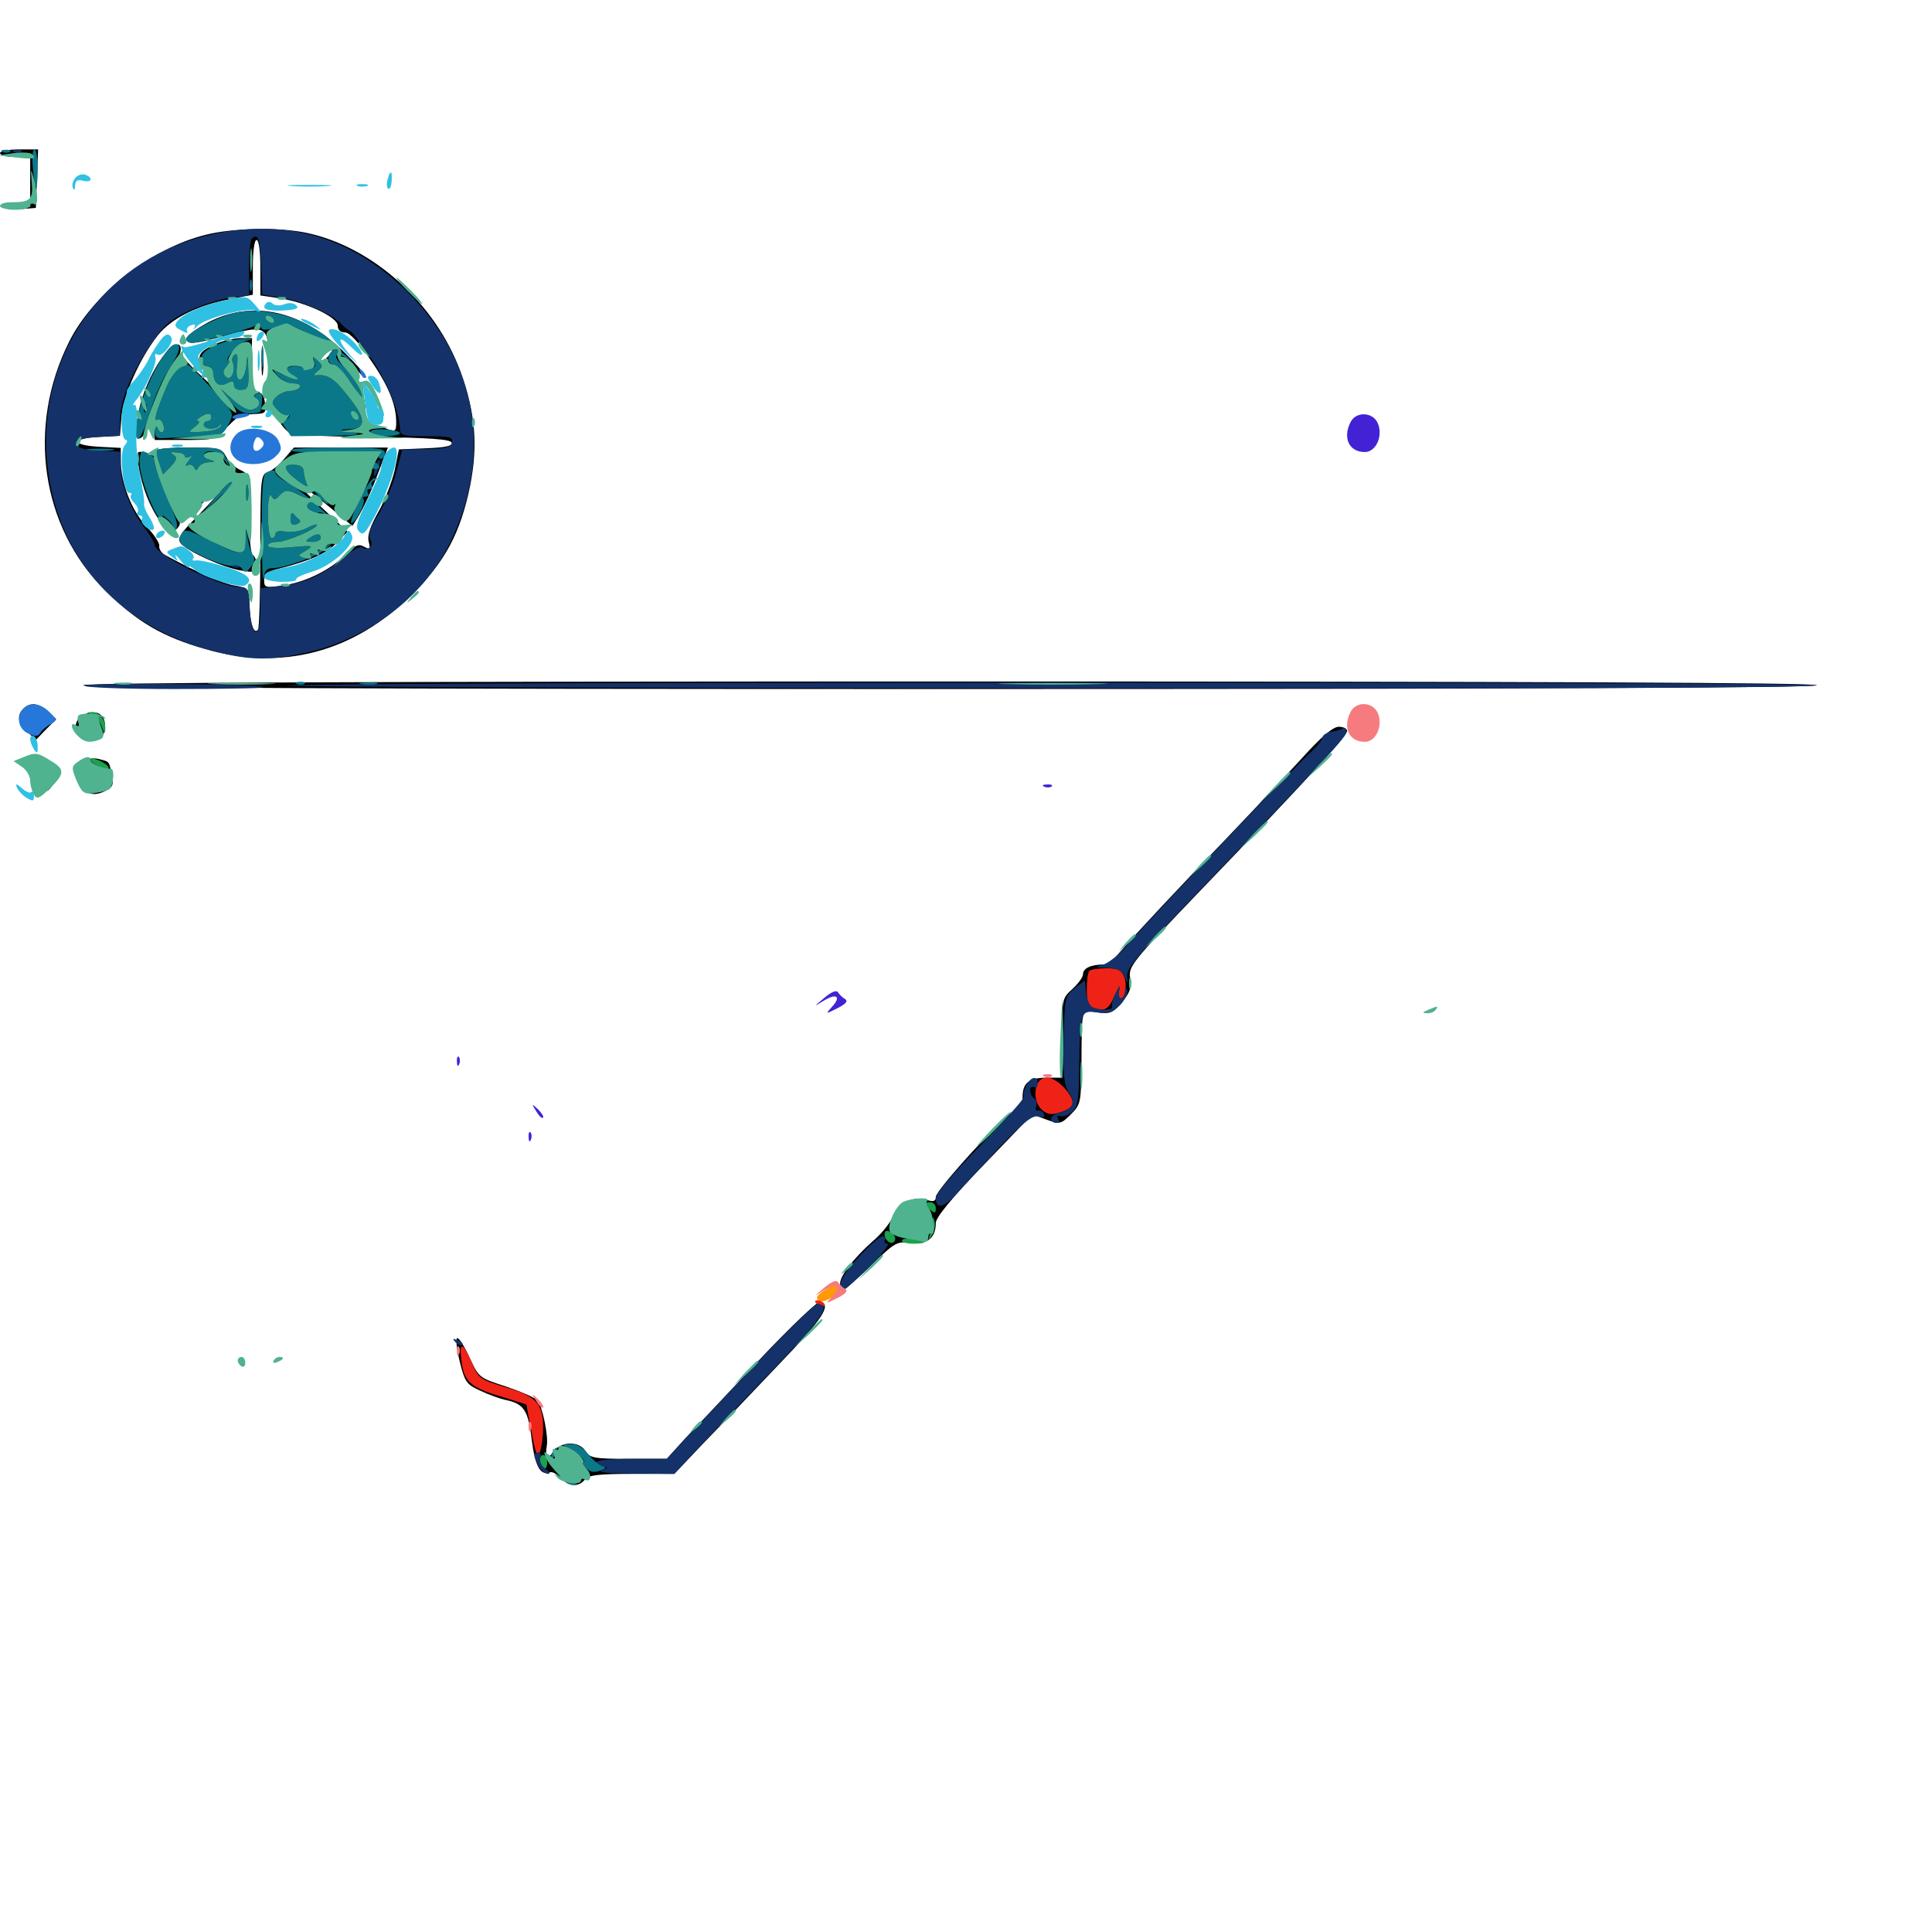 <svg xmlns="http://www.w3.org/2000/svg" viewBox="0 -1000 1000 1000">
	<path fill="#000000" d="M0 -920.703C0 -919.727 3.516 -918.75 7.812 -918.75H15.625V-905.859V-892.969L7.812 -893.75C3.516 -894.141 0.781 -893.75 1.758 -892.773C2.734 -891.797 6.836 -891.406 10.938 -891.797L18.555 -892.383L19.141 -907.617L19.727 -922.656H9.766C4.492 -922.656 0 -921.875 0 -920.703ZM106.641 -878.516C78.516 -871.68 48.047 -847.852 35.742 -823.047C13.672 -778.906 21.289 -727.148 54.492 -694.336C70.898 -678.125 84.18 -670.312 106.25 -664.062C145.898 -652.539 183.008 -662.305 213.086 -692.188C230.469 -709.375 238.281 -724.023 243.359 -748.633C247.461 -769.727 246.094 -786.133 238.281 -807.812C225.391 -842.969 192.969 -872.266 158.594 -879.492C144.727 -882.422 120.703 -882.031 106.641 -878.516ZM134.766 -861.328V-847.07L144.141 -845.703C157.812 -843.75 174.805 -835.938 174.805 -831.445C174.805 -829.297 176.172 -827.93 178.516 -827.93C180.859 -827.93 185.547 -823.047 191.406 -814.258C200.977 -800.586 205.078 -790.625 205.078 -781.445C205.078 -776.758 204.688 -776.367 200 -778.125C197.266 -779.297 194.336 -779.688 193.359 -779.102C190.82 -777.539 188.672 -782.227 189.062 -788.281C189.258 -791.406 187.695 -797.266 185.547 -801.562C180.664 -811.133 180.664 -813.672 185.547 -807.617C187.695 -805.078 189.453 -803.906 189.453 -804.883C189.453 -805.859 184.375 -811.523 178.32 -817.578C156.25 -839.258 131.055 -844.922 108.203 -833.398C101.953 -830.078 96.68 -826.367 96.68 -824.805C96.68 -821.484 100.391 -821.68 119.141 -826.953C138.086 -832.031 139.453 -830.859 138.867 -810.547C138.477 -795.312 142.383 -782.031 148.828 -776.758C150.977 -775 163.477 -774.023 192.383 -773.828C222.07 -773.438 233.203 -772.656 233.789 -770.898C234.375 -769.141 230.469 -768.359 220.508 -767.969L206.445 -767.383L204.297 -756.641C202.93 -750.781 199.219 -741.016 195.898 -735.156C191.602 -727.539 190.039 -722.852 190.82 -719.727C191.797 -715.625 191.602 -715.43 188.477 -716.992C185.547 -718.75 183.594 -717.773 178.711 -712.695C170.508 -704.688 157.617 -698.438 145.898 -696.875C137.5 -695.703 136.719 -695.898 136.719 -699.609C136.719 -702.93 138.477 -704.297 145.117 -705.859C160.547 -709.766 169.336 -713.672 174.609 -719.336L179.883 -724.805L164.648 -739.062C149.219 -753.516 153.125 -751.953 172.07 -736.328L182.422 -727.734L186.133 -733.789C188.086 -737.109 192.383 -746.094 195.312 -754.102L200.781 -768.359H176.367H152.148L147.266 -762.695C144.531 -759.375 140.625 -756.25 138.672 -755.664C134.961 -754.492 134.766 -752.344 134.766 -715.43C134.766 -693.945 134.18 -675.391 133.594 -674.219C131.445 -670.898 129.297 -677.93 129.102 -687.5C128.906 -695.312 128.711 -695.703 121.68 -696.875C115.43 -697.852 101.562 -703.906 85.547 -712.695C83.594 -713.672 82.227 -715.82 82.422 -717.383C82.812 -718.75 79.688 -723.438 75.781 -727.539C68.164 -735.547 62.5 -750.195 62.5 -761.719V-768.164L51.367 -768.75C36.914 -769.531 36.719 -773.047 50.977 -773.828L62.109 -774.414L62.891 -784.57C63.867 -795.312 72.266 -814.453 81.641 -826.367C88.477 -834.961 101.758 -841.797 117.969 -844.922L130.859 -847.461V-861.523C130.859 -869.727 131.641 -875.781 132.812 -875.781C133.984 -875.781 134.766 -869.727 134.766 -861.328ZM170.508 -816.406C168.555 -813.867 166.211 -812.109 165.43 -812.695C163.672 -813.867 169.531 -821.094 172.266 -821.094C173.242 -821.094 172.461 -818.945 170.508 -816.406ZM152.344 -799.609C152.344 -798.633 150.586 -797.656 148.633 -797.656C146.484 -797.656 144.141 -798.633 143.555 -799.609C142.773 -800.781 144.531 -801.562 147.266 -801.562C150 -801.562 152.344 -800.781 152.344 -799.609ZM171.875 -728.32C171.875 -727.344 158.398 -721.484 156.445 -721.68C155.469 -721.68 169.727 -729.102 171.484 -729.297C171.68 -729.297 171.875 -728.906 171.875 -728.32ZM112.305 -822.266C101.172 -817.383 100.586 -814.844 108.594 -804.297L115.625 -794.727L106.25 -803.516C100.977 -808.398 96.484 -812.891 96.094 -813.867C95.703 -814.648 94.727 -814.844 93.75 -814.258C92.969 -813.672 92.578 -814.844 93.164 -816.992C94.922 -823.438 90.234 -823.242 85.156 -816.602C77.93 -807.227 72.266 -793.359 70.898 -782.031C69.922 -773.828 70.312 -772.266 72.656 -773.242C74.219 -773.828 76.367 -777.734 77.539 -781.641L79.492 -788.867L79.883 -780.664L80.078 -772.266H95.898C111.133 -772.266 111.719 -772.461 117.383 -778.711C120.508 -782.031 124.023 -785.156 125 -785.156C126.172 -785.352 129.492 -785.547 132.422 -785.742C137.5 -785.938 137.891 -786.523 137.109 -791.602C136.719 -795.312 135.352 -797.07 133.203 -796.875C130.273 -796.68 129.883 -798.828 130.078 -810.938L130.469 -825H124.219C120.898 -824.805 115.43 -823.633 112.305 -822.266ZM135.352 -813.281C135.352 -806.25 135.742 -803.516 136.133 -807.031C136.523 -810.352 136.523 -816.211 136.133 -819.727C135.742 -823.047 135.352 -820.312 135.352 -813.281ZM80.078 -766.406C80.078 -765.234 77.93 -764.844 75.195 -765.625C70.703 -766.797 70.508 -766.406 71.68 -759.18C73.438 -747.656 77.734 -737.109 83.203 -729.688C87.695 -723.828 88.672 -723.438 91.211 -725.977C93.75 -728.516 93.75 -729.492 91.016 -734.766C86.523 -743.555 87.109 -744.922 92.578 -738.086L97.461 -732.227L106.25 -741.016C111.133 -745.703 115.234 -748.828 115.234 -747.852C115.234 -746.875 109.766 -740.625 103.125 -733.789C92.969 -723.633 91.602 -721.289 93.555 -718.75C97.266 -714.453 115.43 -706.25 124.805 -704.688C132.031 -703.516 132.812 -703.711 132.812 -707.422C132.812 -709.766 132.031 -712.109 130.859 -712.695C129.688 -713.281 128.906 -722.852 128.906 -734.375C128.906 -753.906 128.711 -754.883 124.219 -756.836C121.68 -758.008 118.359 -761.133 116.992 -763.672C114.648 -768.164 113.477 -768.359 97.266 -768.359C86.914 -768.359 80.078 -767.578 80.078 -766.406ZM107.422 -722.266C107.422 -722.852 105.664 -724.219 103.516 -725.391C101.367 -726.562 99.609 -726.953 99.609 -726.562C99.609 -725.977 101.367 -724.609 103.516 -723.438C105.664 -722.266 107.422 -721.875 107.422 -722.266ZM123.047 -762.5C124.609 -761.523 127.344 -760.742 128.906 -760.742C130.859 -760.742 130.469 -761.328 127.93 -762.5C122.656 -764.844 119.531 -764.844 123.047 -762.5ZM42.969 -645.312C42.969 -643.945 193.555 -643.359 491.016 -643.359C787.695 -643.359 939.648 -643.945 940.43 -645.312C941.211 -646.68 791.406 -647.266 492.383 -647.266C194.141 -647.266 42.969 -646.68 42.969 -645.312ZM12.109 -633.203C8.594 -629.688 9.18 -625.781 14.258 -621.094L18.555 -616.992L23.828 -622.461L29.102 -627.734L25 -631.641C20.117 -636.133 15.625 -636.719 12.109 -633.203ZM42.578 -629.492C37.5 -626.562 38.281 -620.117 43.945 -617.578C50.195 -614.844 55.078 -618.555 54.297 -625.586C53.711 -631.25 48.242 -633.008 42.578 -629.492ZM673.047 -606.641C664.453 -597.266 639.258 -570.508 616.797 -547.266C594.531 -523.828 576.172 -503.906 576.172 -502.734C576.172 -501.758 574.023 -500.781 571.484 -500.781C564.648 -500.781 560.547 -498.828 560.547 -495.703C560.547 -494.141 558.008 -490.82 555.078 -488.086C549.805 -483.398 549.609 -482.812 549.805 -462.695V-442.188H541.797C532.617 -442.188 529.297 -439.453 529.297 -432.227C529.297 -428.711 528.125 -426.367 525.977 -425.781C521.094 -424.219 484.375 -384.18 484.375 -380.469C484.375 -378.32 483.203 -377.93 480.469 -378.711C472.852 -381.055 465.43 -377.93 462.695 -371.289C461.328 -367.773 456.836 -362.109 452.93 -358.594C440.82 -348.047 432.617 -336.914 435.352 -334.18C436.914 -332.617 440.82 -335.156 450.781 -344.922C463.281 -357.031 464.258 -357.617 471.484 -356.641C479.883 -355.664 484.375 -359.18 484.375 -366.992C484.375 -369.922 492.969 -380.273 509.375 -397.266L534.375 -423.242L541.602 -420.508C548.633 -417.969 549.219 -418.164 554.297 -423.242C559.375 -428.32 559.57 -429.492 559.766 -448.633C559.961 -479.297 559.375 -477.148 567.969 -475.977C574.609 -475 576.172 -475.781 580.664 -481.25C584.766 -485.938 585.742 -488.672 584.961 -493.75C583.984 -499.805 585.742 -501.953 622.266 -540.039C676.367 -596.289 697.266 -619.141 697.266 -621.68C697.266 -622.852 695.312 -623.828 692.969 -623.828C689.844 -623.828 683.594 -618.359 673.047 -606.641ZM12.5 -605.859C11.523 -604.492 12.305 -604.102 15.039 -604.688C17.188 -605.273 21.094 -604.102 23.633 -602.148C27.734 -599.023 27.93 -598.047 25.781 -594.531C22.266 -588.672 24.805 -589.648 28.711 -595.703C31.836 -600.586 31.836 -600.977 27.148 -604.492C21.875 -608.594 14.648 -609.375 12.5 -605.859ZM41.992 -605.469C38.867 -603.125 38.477 -601.758 40.039 -597.461C42.773 -589.648 47.266 -587.305 53.711 -590.234C58.398 -592.383 58.984 -593.555 57.812 -598.828C56.445 -606.25 56.836 -605.664 50.781 -607.227C47.852 -607.812 44.336 -607.227 41.992 -605.469ZM52.734 -596.484C52.734 -595.508 51.953 -594.531 50.781 -594.531C49.805 -594.531 48.828 -595.508 48.828 -596.484C48.828 -597.656 49.805 -598.438 50.781 -598.438C51.953 -598.438 52.734 -597.656 52.734 -596.484ZM393.164 -296.289C377.148 -279.297 359.766 -260.742 354.492 -255.273L345.117 -244.922H325.391C307.812 -244.922 305.273 -245.312 303.125 -248.828C299.805 -254.297 290.234 -254.102 286.328 -248.438C283.398 -244.336 282.031 -245.898 283.008 -251.562C283.984 -256.445 280.664 -272.656 278.125 -275.195C276.562 -276.758 269.141 -279.883 261.719 -282.422C248.242 -286.719 247.852 -286.914 243.164 -297.07C240.625 -302.734 237.695 -307.422 236.719 -307.422C235.742 -307.422 236.328 -302.148 237.891 -295.508C240.625 -284.57 241.406 -283.398 248.828 -280.078C253.32 -277.93 258.984 -275.977 261.719 -275.391C271.094 -273.438 273.438 -270.117 275.195 -254.883C276.953 -241.016 279.688 -236.133 284.57 -237.891C285.742 -238.477 288.281 -237.109 290.234 -234.961C294.336 -230.469 299.414 -230.078 302.734 -234.18C304.688 -236.523 309.961 -237.109 326.953 -237.109H349.023L363.477 -252.344C371.484 -260.547 389.258 -279.102 402.93 -293.555C426.172 -317.773 430.469 -324.414 424.609 -326.367C423.438 -326.758 409.18 -313.281 393.164 -296.289Z"/>
	<path fill="#ff9906" d="M425.977 -331.641C422.461 -329.102 422.07 -328.125 424.023 -326.758C426.758 -325.195 433.594 -329.688 433.594 -333.203C433.594 -335.547 431.055 -335.156 425.977 -331.641Z"/>
	<path fill="#ef2218" d="M563.867 -497.461C563.086 -496.875 562.5 -492.578 562.5 -487.891C562.5 -482.227 563.477 -479.297 565.625 -478.516C571.68 -476.172 573.828 -477.344 576.953 -484.766C578.711 -488.672 579.883 -490.039 579.297 -487.695C578.906 -485.156 579.102 -483.203 580.078 -483.203C582.422 -483.203 583.594 -489.844 581.836 -494.531C580.469 -497.852 578.711 -498.828 572.656 -498.828C568.555 -498.828 564.453 -498.242 563.867 -497.461ZM536.328 -437.109C534.375 -429.297 539.844 -421.875 546.484 -423.633C556.25 -425.977 557.422 -429.102 551.758 -435.938C545.117 -443.75 538.086 -444.336 536.328 -437.109ZM421.875 -326.172C421.875 -325.781 423.242 -324.805 425 -324.219C426.562 -323.633 427.344 -323.828 426.758 -325C425.586 -326.953 421.875 -327.734 421.875 -326.172ZM238.867 -295.508C240.234 -284.766 243.555 -281.836 259.375 -277.148L272.461 -273.047L274.023 -264.453C277.148 -247.852 277.539 -246.68 278.906 -247.656C279.883 -248.242 280.664 -253.125 281.055 -258.594C281.641 -273.047 278.32 -277.148 261.523 -282.031C248.438 -285.938 247.656 -286.523 244.141 -294.922C239.453 -305.664 237.5 -305.859 238.867 -295.508Z"/>
	<path fill="#1ca14c" d="M47.266 -630.273C49.023 -629.883 51.367 -627.148 52.539 -624.219C54.102 -619.922 54.492 -619.727 54.492 -623.047C54.688 -627.734 51.172 -631.641 47.07 -631.445C44.531 -631.25 44.531 -631.055 47.266 -630.273ZM46.875 -606.641C46.875 -605.859 49.219 -604.297 51.953 -602.93C55.273 -601.367 56.641 -601.367 56.25 -602.734C55.273 -605.273 46.875 -608.789 46.875 -606.641ZM478.516 -376.953C478.516 -376.562 479.883 -375.195 481.445 -373.828C483.789 -371.875 484.375 -371.875 484.375 -374.609C484.375 -376.367 483.008 -377.734 481.445 -377.734C479.883 -377.734 478.516 -377.344 478.516 -376.953ZM482.617 -367.578C482.617 -365.82 481.836 -362.695 481.25 -360.742C480.273 -357.422 480.273 -357.422 482.422 -360.742C483.594 -362.695 484.18 -365.625 483.789 -367.578C483.008 -370.508 482.812 -370.508 482.617 -367.578ZM458.203 -362.5C456.641 -359.766 460.547 -355.078 462.695 -357.227C463.867 -358.398 463.477 -359.961 461.914 -361.523C460.352 -362.891 458.789 -363.281 458.203 -362.5ZM466.797 -357.812C466.797 -358.789 469.531 -359.18 472.656 -358.594C475.977 -358.203 478.516 -357.422 478.516 -357.031C478.516 -356.641 475.977 -356.25 472.656 -356.25C469.531 -356.25 466.797 -357.031 466.797 -357.812ZM279.297 -244.141C279.297 -242.578 280.273 -240.625 281.25 -240.039C282.422 -239.453 283.203 -240.625 283.203 -242.773C283.203 -245.117 282.422 -246.875 281.25 -246.875C280.273 -246.875 279.297 -245.703 279.297 -244.141Z"/>
	<path fill="#143269" d="M7.422 -921.289C5.859 -921.875 6.445 -922.461 8.594 -922.461C10.742 -922.656 11.914 -922.07 11.133 -921.484C10.547 -920.898 8.789 -920.703 7.422 -921.289ZM109.766 -878.711C56.641 -867.188 21.094 -820.117 24.023 -765.43C26.758 -714.648 59.57 -675.781 110.938 -662.891C128.906 -658.203 139.062 -658.008 157.227 -661.914C189.844 -668.75 218.555 -690.234 232.617 -718.359C255.273 -764.258 247.266 -812.5 211.133 -848.633C182.422 -877.148 148.828 -887.109 109.766 -878.711ZM135.156 -862.695L135.742 -847.461L144.531 -846.094C154.883 -844.727 171.484 -837.695 176.172 -832.812C177.93 -830.859 180.273 -828.906 181.25 -828.711C182.227 -828.32 187.109 -822.07 191.992 -814.648C200.391 -802.539 207.031 -786.133 207.031 -777.734C207.031 -774.609 208.789 -774.219 220.898 -774.219C232.617 -774.219 234.57 -773.828 233.984 -771.094C233.594 -768.555 230.859 -767.773 220.703 -767.578L208.203 -767.383L205.078 -755.469C203.32 -749.023 199.219 -739.258 195.898 -733.789C191.602 -726.953 190.43 -723.242 191.602 -720.898C193.555 -717.578 190.82 -714.648 187.5 -716.602C186.328 -717.383 182.422 -715.234 178.516 -711.914C168.555 -703.125 157.227 -697.852 145.312 -696.68L134.766 -695.508V-683.984C134.766 -668.359 130.078 -669.336 129.297 -684.961C128.711 -695.312 128.32 -696.094 124.023 -696.094C113.867 -696.094 80.078 -713.086 80.078 -717.969C80.078 -718.945 77.93 -722.656 75.391 -725.977C67.773 -735.742 62.5 -749.023 62.5 -758.008V-766.211L51.367 -766.797C42.773 -767.188 40.039 -768.164 40.039 -770.312C40.039 -772.461 42.773 -773.438 50.977 -773.828L61.914 -774.414L62.109 -783.008C62.109 -792.969 68.555 -808.008 79.102 -823.242C84.766 -831.641 88.672 -834.961 98.047 -839.258C104.492 -842.188 114.062 -845.312 119.336 -845.898L128.906 -847.07V-861.133C128.906 -868.75 129.492 -875.781 130.273 -876.367C133.594 -879.688 134.57 -876.562 135.156 -862.695ZM194.531 -759.57C193.945 -757.812 193.359 -755.273 193.555 -754.102C193.555 -752.734 194.531 -753.906 195.508 -756.445C196.484 -758.984 197.07 -761.523 196.484 -761.914C196.094 -762.305 195.312 -761.328 194.531 -759.57ZM120.703 -706.445C119.141 -707.031 119.727 -707.617 121.875 -707.617C124.023 -707.812 125.195 -707.227 124.414 -706.641C123.828 -706.055 122.07 -705.859 120.703 -706.445ZM43.75 -645.117C44.922 -646.68 134.766 -646.094 136.328 -644.336C136.914 -643.75 116.016 -643.359 90.039 -643.359C64.062 -643.359 43.164 -644.141 43.75 -645.117ZM148.438 -645.117C142.578 -644.531 318.164 -643.945 538.672 -643.75C794.727 -643.555 939.453 -643.945 939.453 -645.312C939.453 -647.266 166.797 -647.266 148.438 -645.117ZM695.117 -623.047C694.531 -622.461 691.992 -621.68 689.258 -621.289C686.719 -620.898 684.57 -619.531 684.57 -618.359C684.57 -617.188 681.445 -613.281 677.539 -609.766C668.945 -601.953 591.406 -520.508 582.227 -509.57C578.516 -505.273 573.242 -501.172 570.508 -500.586C566.211 -499.414 566.602 -499.219 572.852 -499.023C578.516 -498.828 580.664 -497.852 582.031 -494.531C583.789 -490.43 583.984 -490.234 583.398 -494.141C583.008 -499.023 585.938 -502.734 634.766 -553.516C693.555 -615.039 697.656 -619.531 696.875 -621.875C696.484 -623.047 695.703 -623.633 695.117 -623.047ZM556.25 -488.477C551.172 -484.375 550.977 -483.398 550.586 -461.523C550.195 -443.164 550.781 -438.086 553.32 -434.375C557.031 -429.102 555.273 -425.586 547.656 -423.828C543.164 -422.656 542.773 -418.75 547.07 -418.75C548.242 -418.75 548.438 -419.727 547.656 -420.898C546.875 -422.266 547.461 -422.852 549.023 -422.266C550.391 -421.875 553.125 -422.852 555.078 -424.609C557.812 -427.148 558.594 -431.445 558.594 -448.047C558.984 -476.367 559.18 -477.148 567.969 -475.977C573.828 -475.195 575.977 -475.977 579.883 -479.883C582.422 -482.617 583.984 -486.133 583.398 -487.5C582.617 -489.258 582.227 -488.867 582.227 -486.719C582.031 -484.766 581.25 -483.203 580.273 -483.203C579.297 -483.203 578.906 -485.156 579.297 -487.695C580.078 -490.625 579.492 -490.234 577.539 -486.133C575.977 -483.008 575.195 -479.688 575.586 -478.906C576.562 -476.953 568.164 -476.953 565.039 -478.906C563.867 -479.688 562.5 -483.008 562.109 -486.523L561.523 -492.578ZM531.25 -438.281C530.078 -436.133 529.492 -433.594 530.078 -432.617C530.664 -431.836 520.508 -420.508 507.812 -407.422C493.359 -392.773 484.375 -382.227 484.375 -379.688C484.375 -373.633 489.258 -375 496.094 -383.203C499.609 -387.109 509.57 -397.852 517.969 -406.836C529.883 -419.141 534.375 -422.852 537.305 -422.07C539.844 -421.289 541.016 -421.875 540.43 -423.242C539.844 -424.609 538.672 -425.391 537.5 -425.195C536.328 -424.805 535.742 -425.781 536.328 -427.344C536.914 -428.906 536.523 -430.664 535.352 -431.445C534.18 -432.031 533.203 -433.984 533.203 -435.547C533.203 -437.109 534.18 -437.891 535.156 -437.305C536.328 -436.719 537.109 -437.5 537.109 -439.062C537.109 -443.359 533.789 -442.969 531.25 -438.281ZM444.141 -349.023C435.352 -339.648 432.617 -332.812 437.305 -332.812C438.086 -332.812 443.75 -338.086 450.195 -344.531C456.641 -350.977 460.742 -356.25 459.375 -356.25C458.008 -356.25 457.422 -357.227 458.008 -358.203C458.594 -359.375 458.203 -360.156 456.836 -360.156C455.469 -360.156 449.805 -355.273 444.141 -349.023ZM382.617 -284.961L345.117 -244.922H326.953C316.016 -244.922 308.594 -244.141 308.594 -242.969C308.594 -241.992 310.156 -241.016 312.109 -240.82C314.844 -240.82 314.844 -240.43 311.523 -239.062C308.984 -237.891 315.039 -237.305 328.32 -237.305L349.023 -237.109L358.594 -247.461C363.672 -252.93 381.445 -271.68 397.852 -288.672C425.781 -317.773 430.859 -325 423.047 -325C421.484 -325 403.32 -307.031 382.617 -284.961ZM235.742 -305.273C237.109 -303.906 238.672 -303.32 239.258 -303.906C239.844 -304.492 238.867 -305.664 236.914 -306.25C234.18 -307.422 233.984 -307.227 235.742 -305.273ZM276.953 -245.117C278.516 -240.43 281.445 -237.109 283.789 -237.109C284.961 -237.109 284.18 -238.281 282.227 -239.844C280.273 -241.211 279.102 -243.75 279.688 -245.312C280.469 -246.875 279.688 -248.242 278.32 -248.242C276.758 -248.242 276.172 -246.875 276.953 -245.117Z"/>
	<path fill="#f67b7f" d="M699.219 -631.836C694.727 -623.438 698.242 -616.016 706.445 -616.016C712.305 -616.016 716.016 -624.609 713.086 -631.055C710.547 -636.719 702.148 -637.109 699.219 -631.836ZM540.625 -442.773C539.062 -443.359 539.648 -443.945 541.797 -443.945C543.945 -444.141 545.117 -443.555 544.336 -442.969C543.75 -442.383 541.992 -442.188 540.625 -442.773ZM426.758 -333.594C420.898 -328.711 420.898 -328.711 426.367 -332.031C433.008 -336.133 435.547 -334.18 430.664 -328.906C427.148 -325 427.148 -325 433.398 -328.125C437.695 -330.273 439.062 -331.836 437.5 -332.812C436.133 -333.594 434.57 -335.156 433.789 -336.328C433.008 -337.695 430.469 -336.719 426.758 -333.594ZM236.523 -300.391C236.523 -298.242 237.109 -297.656 237.695 -299.219C238.281 -300.586 238.086 -302.344 237.5 -302.93C236.914 -303.711 236.328 -302.539 236.523 -300.391ZM277.539 -274.805C278.906 -272.461 280.469 -270.898 281.055 -271.484C281.641 -271.875 280.469 -273.828 278.516 -275.781C275.195 -278.906 275 -278.906 277.539 -274.805ZM273.633 -261.328C273.633 -259.18 274.219 -258.594 274.805 -260.156C275.391 -261.523 275.195 -263.281 274.609 -263.867C274.023 -264.648 273.438 -263.477 273.633 -261.328Z"/>
	<path fill="#0b7889" d="M1.562 -921.289C0 -921.875 0.586 -922.461 2.734 -922.461C4.883 -922.656 6.055 -922.07 5.273 -921.484C4.688 -920.898 2.93 -920.703 1.562 -921.289ZM16.992 -913.477C17.969 -900.781 19.531 -900.391 19.531 -912.5C19.531 -918.164 18.75 -922.656 17.773 -922.656C16.992 -922.656 16.406 -918.555 16.992 -913.477ZM129.297 -852.344C129.297 -849.609 129.688 -848.633 130.273 -850C130.664 -851.172 130.664 -853.516 130.273 -854.883C129.688 -856.055 129.297 -855.078 129.297 -852.344ZM122.266 -838.281C112.5 -836.133 95.312 -826.953 96.289 -824.219C96.68 -823.047 98.242 -822.266 99.805 -822.461C105.859 -823.438 128.125 -829.492 131.25 -831.055C133.203 -832.031 134.766 -831.836 135.156 -830.469C135.742 -828.906 137.5 -828.906 142.383 -830.469C145.898 -831.641 150.195 -832.031 151.953 -831.055C153.711 -830.273 158.984 -827.734 163.672 -825.391C175.391 -819.727 172.852 -824.414 160.547 -831.25C149.219 -837.695 133.594 -840.625 122.266 -838.281ZM141.602 -834.766C142.188 -833.789 141.992 -832.812 140.82 -832.812C139.844 -832.812 138.281 -833.789 137.695 -834.766C137.109 -835.938 137.305 -836.719 138.477 -836.719C139.453 -836.719 141.016 -835.938 141.602 -834.766ZM116.992 -823.242C108.008 -820.508 103.906 -817.383 104.297 -813.867C104.688 -811.914 106.055 -810.352 107.617 -810.352C109.18 -810.352 110.352 -808.984 110.352 -807.422C110.547 -801.758 113.281 -799.414 117.383 -801.562C120.312 -803.125 121.094 -802.93 121.094 -800.781C121.094 -799.023 122.656 -798.047 125 -798.242C128.32 -798.438 128.906 -799.805 128.516 -808.398C128.32 -816.797 128.125 -817.188 127.539 -810.938C127.148 -806.641 125.586 -803.516 124.219 -803.516C122.656 -803.516 122.07 -805.859 122.656 -810.547C123.242 -815.43 122.852 -817.383 121.484 -816.406C120.312 -815.625 119.727 -813.867 120.508 -812.305C122.07 -807.812 119.531 -802.344 116.797 -805.078C115.234 -806.641 115.234 -808.008 117.188 -810.352C118.555 -811.914 119.141 -813.281 118.359 -813.281C115.234 -813.281 123.828 -822.852 127.539 -823.633C131.25 -824.414 131.25 -824.414 126.953 -824.609C124.219 -824.609 119.727 -824.023 116.992 -823.242ZM87.5 -819.727C79.102 -809.766 70.312 -787.695 70.312 -776.758C70.312 -768.75 73.633 -773.633 77.93 -787.5C80.078 -794.727 84.57 -804.883 88.086 -809.961C91.992 -816.016 93.555 -820.117 92.383 -821.289C91.211 -822.461 89.453 -821.875 87.5 -819.727ZM75.586 -787.5C75 -785.938 74.414 -786.523 74.414 -788.672C74.219 -790.82 74.805 -791.992 75.391 -791.211C75.977 -790.625 76.172 -788.867 75.586 -787.5ZM135.352 -815.234C135.352 -810.352 135.742 -808.398 136.133 -810.938C136.523 -813.281 136.523 -817.188 136.133 -819.727C135.742 -822.07 135.352 -820.117 135.352 -815.234ZM171.289 -817.773C168.945 -815.43 169.922 -811.328 172.656 -811.328C175.391 -811.328 187.5 -794.922 187.5 -791.211C187.5 -790.039 188.086 -789.648 188.672 -790.234C190.234 -791.992 182.812 -805.859 177.93 -810.156C172.461 -815.039 172.656 -817.969 178.32 -815.234C182.422 -813.086 182.422 -813.281 178.906 -816.016C174.609 -819.531 173.242 -819.727 171.289 -817.773ZM162.695 -812.695C163.867 -809.57 163.086 -809.375 156.25 -810.156C148.047 -811.133 146.094 -808.984 151.953 -805.469C154.688 -803.711 154.492 -803.516 150.391 -804.688C147.656 -805.273 144.141 -806.836 142.578 -808.203C141.016 -809.375 141.406 -808.398 143.359 -805.859C145.508 -803.516 149.219 -801.562 151.758 -801.562C154.492 -801.562 155.859 -800.781 155.273 -799.609C154.688 -798.633 152.344 -797.656 150.195 -797.656C148.047 -797.656 144.922 -796.289 143.164 -794.727C140.43 -791.992 140.43 -791.211 143.555 -787.891C145.508 -785.742 147.852 -784.57 149.023 -785.352C150.195 -785.938 150.391 -785.547 149.609 -784.18C148.438 -782.422 147.461 -782.422 144.922 -784.375C143.164 -785.938 143.555 -784.18 146.289 -780.664L150.586 -774.219L170.508 -774.414C185.156 -774.609 188.281 -775.195 182.617 -776.172C175 -777.539 175 -777.539 181.25 -777.93C189.844 -778.32 189.453 -783.008 179.688 -795.508C172.656 -804.492 169.336 -806.445 163.086 -805.664C162.109 -805.469 162.5 -806.445 164.258 -807.812C167.188 -810.156 167.188 -810.742 164.453 -813.281C161.719 -815.82 161.523 -815.625 162.695 -812.695ZM185.547 -783.789C185.547 -784.766 184.766 -786.328 183.594 -786.914C182.617 -787.5 181.641 -787.305 181.641 -786.133C181.641 -785.156 182.617 -783.594 183.594 -783.008C184.766 -782.422 185.547 -782.617 185.547 -783.789ZM93.555 -809.961C91.797 -809.57 88.672 -805.078 86.328 -800C81.055 -788.086 79.102 -781.25 81.641 -782.812C82.617 -783.398 83.984 -782.227 84.57 -780.078C85.742 -775.781 83.008 -774.609 81.445 -778.711C80.859 -779.883 80.273 -779.297 80.273 -776.953C80.078 -773.633 81.055 -772.852 85.547 -773.242C88.477 -773.438 96.289 -773.828 102.93 -773.828C114.453 -774.219 115.234 -774.609 118.164 -780.078C121.094 -785.742 121.094 -786.133 113.867 -794.141C104.102 -805.078 98.047 -811.328 97.266 -811.133C96.875 -810.938 95.312 -810.547 93.555 -809.961ZM109.375 -783.984C109.375 -783.008 108.594 -782.031 107.422 -782.031C106.445 -782.031 105.469 -781.25 105.469 -780.078C105.469 -777.539 112.695 -777.539 113.867 -780.078C114.453 -781.25 114.648 -781.055 114.453 -779.688C114.062 -778.125 110.352 -776.953 105.273 -776.562C97.266 -775.977 96.875 -776.172 100.586 -778.906C102.734 -780.469 103.711 -782.031 102.539 -782.031C101.562 -782.031 101.953 -783.008 103.516 -783.984C107.227 -786.523 109.375 -786.523 109.375 -783.984ZM119.141 -792.383C122.461 -787.695 125.391 -785.938 129.297 -785.938C132.227 -785.938 134.961 -786.523 134.961 -787.5C136.328 -795.117 135.938 -797.266 133.398 -796.289C131.25 -795.508 131.055 -794.727 132.812 -793.75C135.938 -791.797 133.594 -787.891 129.297 -787.891C127.539 -787.891 123.633 -790.234 120.508 -793.359L114.648 -798.633ZM191.406 -776.172C191.406 -777.344 194.727 -778.125 199.219 -777.734C203.516 -777.539 207.031 -776.562 207.031 -775.781C207.031 -775 203.516 -774.219 199.219 -774.219C194.922 -774.219 191.406 -775.195 191.406 -776.172ZM46.484 -766.992C42.969 -767.383 45.312 -767.773 51.758 -767.773C58.203 -767.773 61.133 -767.383 58.203 -766.992C55.273 -766.602 50 -766.602 46.484 -766.992ZM81.445 -767.188C80.859 -766.602 81.25 -763.477 82.422 -760.352L84.375 -754.492L88.477 -758.594C91.602 -762.109 91.797 -763.281 89.648 -764.648C87.695 -765.82 88.281 -766.211 91.406 -765.82C93.75 -765.82 95.703 -764.844 95.703 -763.867C95.703 -763.086 96.875 -762.891 98.242 -763.672C99.609 -764.648 99.414 -763.672 97.656 -761.523C96.094 -759.57 95.703 -758.398 97.07 -759.18C98.242 -759.961 99.805 -759.375 100.391 -758.203C101.367 -756.25 101.758 -756.25 102.734 -758.203C103.32 -759.375 105.664 -760.742 108.008 -760.742C111.328 -760.938 111.523 -761.133 108.984 -761.914C104.297 -763.086 104.492 -766.406 109.18 -766.406C111.133 -766.406 114.258 -764.453 116.016 -762.109C119.141 -757.617 119.141 -757.617 116.797 -763.086C114.648 -768.164 114.258 -768.359 98.633 -768.359C89.844 -768.359 82.227 -767.773 81.445 -767.188ZM150.391 -766.992C150.391 -766.016 160.938 -765.625 174.023 -766.016C190.234 -766.406 197.266 -766.016 196.289 -764.648C195.703 -763.477 196.094 -762.5 197.07 -762.5C198.242 -762.5 199.219 -763.867 199.219 -765.43C199.219 -767.969 195.117 -768.359 174.805 -768.359C161.328 -768.359 150.391 -767.773 150.391 -766.992ZM72.266 -760.547C72.266 -753.125 79.297 -734.18 83.398 -730.859C86.133 -728.711 86.523 -728.711 84.961 -731.25C83.398 -733.789 83.594 -733.789 86.523 -731.445C90.234 -728.516 91.016 -724.414 87.5 -726.562C86.133 -727.539 85.938 -727.148 86.914 -725.586C87.891 -723.828 88.867 -723.633 90.43 -725.195C91.992 -726.758 91.992 -728.906 90.43 -732.812L83.398 -750.391C80.664 -757.031 79.102 -762.5 79.688 -762.5C81.445 -762.5 75.586 -766.406 73.828 -766.406C72.852 -766.406 72.266 -763.867 72.266 -760.547ZM147.852 -757.422C148.242 -756.25 151.367 -753.32 154.688 -750.781C158.008 -748.438 159.961 -747.656 158.984 -749.023C158.203 -750.586 157.422 -753.516 157.227 -755.469C157.227 -758.203 155.664 -759.375 152.148 -759.375C149.023 -759.57 147.266 -758.789 147.852 -757.422ZM192.578 -758.984C191.992 -758.008 192.773 -757.227 194.336 -757.227C195.898 -757.227 196.68 -758.008 196.094 -758.984C195.508 -759.766 194.727 -760.547 194.336 -760.547C193.945 -760.547 193.164 -759.766 192.578 -758.984ZM137.5 -755.078C135.938 -754.102 135.352 -744.336 135.547 -724.414C135.547 -708.398 135.938 -697.461 136.328 -700.586C136.719 -704.102 138.086 -705.859 140.43 -705.859C146.875 -705.859 163.672 -711.719 168.359 -715.625L172.852 -719.727L166.016 -715.625C158.008 -711.133 150.781 -710.352 158.203 -714.844C162.891 -717.578 162.5 -717.773 150.977 -716.797C143.359 -716.016 138.672 -716.406 138.672 -717.578C138.672 -718.75 140.82 -719.531 143.555 -719.531C148.438 -719.531 164.062 -726.367 164.062 -728.32C164.062 -728.906 161.719 -728.125 158.594 -726.562C155.664 -725 150.781 -724.219 147.852 -724.805C144.727 -725.391 142.578 -725 142.578 -723.633C142.578 -722.461 141.797 -721.484 140.625 -721.484C139.453 -721.484 138.672 -726.758 138.672 -733.789C138.672 -741.016 139.453 -744.922 140.43 -743.359C141.797 -741.211 142.383 -741.211 144.727 -743.359C146.289 -744.727 148.438 -745.898 149.414 -745.898C153.125 -745.703 160.352 -740.82 159.18 -739.258C158.008 -737.109 163.086 -732.812 164.648 -734.57C165.43 -735.156 167.578 -734.57 169.336 -733.203C171.289 -731.836 168.945 -734.18 164.062 -738.672C159.18 -742.969 152.344 -748.242 149.023 -750.195C145.508 -751.953 142.578 -754.297 142.578 -755.078C142.578 -757.031 140.43 -757.031 137.5 -755.078ZM185.938 -741.016C182.812 -734.57 181.055 -729.297 181.836 -729.297C184.18 -729.297 189.648 -740.234 188.086 -741.797C187.305 -742.383 187.891 -742.969 189.258 -742.969C190.625 -742.969 191.016 -743.945 190.43 -744.922C189.844 -746.094 190.234 -746.875 191.406 -746.875C192.578 -746.875 193.164 -747.656 192.578 -748.633C191.797 -749.609 192.578 -750.977 193.75 -751.367C195.703 -752.148 195.703 -752.539 193.945 -752.539C192.578 -752.734 188.867 -747.461 185.938 -741.016ZM111.328 -742.383L104.688 -734.18L112.891 -741.992C117.383 -746.094 121.094 -749.805 121.094 -750.195C121.094 -752.539 117.188 -749.219 111.328 -742.383ZM127.344 -744.922C127.344 -741.211 127.734 -739.648 128.32 -741.602C128.711 -743.359 128.711 -746.484 128.32 -748.438C127.734 -750.195 127.344 -748.633 127.344 -744.922ZM165.039 -742.969C166.992 -740.82 168.945 -739.062 169.531 -739.062C170.117 -739.062 168.945 -740.82 166.992 -742.969C165.039 -745.117 163.086 -746.875 162.5 -746.875C161.914 -746.875 163.086 -745.117 165.039 -742.969ZM150.391 -731.641C150.391 -728.711 151.172 -727.734 153.516 -728.711C155.273 -729.297 155.859 -730.469 154.883 -731.055C154.102 -731.641 152.734 -733.008 151.953 -733.984C150.977 -734.961 150.391 -733.984 150.391 -731.641ZM93.75 -723.438C91.406 -719.141 93.359 -717.383 107.227 -710.938C113.086 -708.398 118.945 -706.641 120.508 -707.227C122.07 -707.812 124.219 -707.227 125.195 -705.664C126.758 -703.32 127.539 -703.516 129.883 -706.641C131.641 -708.984 132.031 -711.328 131.055 -712.5C130.078 -713.672 128.906 -717.383 128.32 -720.508L127.539 -726.367L127.148 -720.117C126.953 -711.914 124.805 -711.914 108.594 -720.312C96.68 -726.172 95.312 -726.562 93.75 -723.438ZM160.156 -721.484C157.812 -719.922 158.008 -719.531 161.719 -719.531C164.062 -719.531 166.016 -720.508 166.016 -721.484C166.016 -724.023 163.867 -724.023 160.156 -721.484ZM153.906 -645.898C152.344 -646.484 152.93 -647.07 155.078 -647.07C157.227 -647.266 158.398 -646.68 157.617 -646.094C157.031 -645.508 155.273 -645.312 153.906 -645.898ZM187.109 -645.898C184.57 -646.289 186.133 -646.68 190.43 -646.68C194.727 -646.875 196.68 -646.484 194.922 -645.898C192.969 -645.508 189.453 -645.508 187.109 -645.898ZM293.945 -250.781C298.047 -249.219 304.297 -242.969 301.953 -242.969C301.172 -242.969 301.758 -241.602 303.516 -240.039C305.664 -237.891 307.617 -237.695 310.938 -238.867C313.477 -240.039 314.062 -240.82 312.5 -240.82C310.938 -241.016 307.422 -243.75 304.883 -246.875C301.758 -250.781 298.633 -252.734 295.117 -252.539C290.625 -252.539 290.43 -252.344 293.945 -250.781ZM286.133 -248.633C285.352 -247.461 285.156 -246.289 285.742 -245.703C286.133 -245.117 287.109 -246.094 287.695 -247.852C289.062 -251.172 287.891 -251.758 286.133 -248.633ZM289.844 -235.742C291.992 -233.203 294.922 -231.25 296.68 -231.445C299.414 -231.445 299.414 -231.641 296.875 -232.617C295.312 -233.203 292.188 -235.156 290.039 -236.914C286.133 -240.039 286.133 -240.039 289.844 -235.742Z"/>
	<path fill="#4fb38f" d="M6.836 -920.703C11.133 -921.289 15.43 -921.094 16.406 -920.312C19.531 -917.773 17.188 -917.383 7.812 -918.555L-0.977 -919.531ZM16.406 -905.664C17.188 -896.68 15.82 -895.312 5.664 -895.312C2.539 -895.312 0 -894.531 0 -893.359C0 -892.383 3.516 -891.406 7.812 -891.406C12.109 -891.406 15.625 -892.383 15.625 -893.555C15.625 -894.531 16.602 -894.922 17.578 -894.336C19.922 -892.969 19.727 -899.609 17.383 -908.008C16.016 -913.086 15.82 -912.891 16.406 -905.664ZM129.492 -865.039C129.492 -859.766 129.883 -857.617 130.273 -860.742C130.664 -863.672 130.664 -867.969 130.273 -870.508C129.883 -872.852 129.492 -870.508 129.492 -865.039ZM210.938 -849.414C214.648 -845.703 217.969 -842.578 218.555 -842.578C219.141 -842.578 216.602 -845.703 212.891 -849.414C209.18 -853.125 205.859 -856.25 205.273 -856.25C204.688 -856.25 207.227 -853.125 210.938 -849.414ZM118.75 -845.117C117.188 -845.703 117.773 -846.289 119.922 -846.289C122.07 -846.484 123.242 -845.898 122.461 -845.312C121.875 -844.727 120.117 -844.531 118.75 -845.117ZM144.141 -845.117C142.578 -845.703 143.164 -846.289 145.312 -846.289C147.461 -846.484 148.633 -845.898 147.852 -845.312C147.266 -844.727 145.508 -844.531 144.141 -845.117ZM137.695 -834.766C138.281 -833.789 139.844 -832.812 140.82 -832.812C141.992 -832.812 142.188 -833.789 141.602 -834.766C141.016 -835.938 139.453 -836.719 138.477 -836.719C137.305 -836.719 137.109 -835.938 137.695 -834.766ZM131.836 -830.859C131.25 -829.883 131.641 -828.906 132.617 -828.906C133.789 -828.906 134.766 -829.883 134.766 -830.859C134.766 -832.031 134.375 -832.812 133.984 -832.812C133.398 -832.812 132.422 -832.031 131.836 -830.859ZM142.188 -830.664C138.477 -829.297 137.305 -827.734 138.086 -825.586C138.867 -823.438 138.477 -822.852 137.109 -823.828C135.352 -824.805 135.352 -823.828 136.719 -820.117C139.062 -814.258 139.258 -804.883 137.305 -802.734C135.156 -800.781 135.156 -793.75 137.305 -793.75C138.281 -793.75 138.086 -792.383 136.719 -790.82C134.766 -788.477 134.766 -787.891 136.719 -787.891C137.891 -787.891 140.43 -786.133 142.383 -783.789C145.508 -779.883 145.703 -779.883 148.438 -783.203C150 -785.156 150.391 -786.133 149.219 -785.352C148.047 -784.57 145.508 -785.742 143.555 -787.891C140.43 -791.211 140.43 -791.992 143.164 -794.727C144.922 -796.289 148.047 -797.656 150.195 -797.656C152.344 -797.656 154.688 -798.633 155.273 -799.609C155.859 -800.781 154.492 -801.562 151.758 -801.562C149.219 -801.562 145.508 -803.32 143.555 -805.469C139.844 -809.57 139.844 -809.57 145.703 -806.445C151.953 -803.32 157.227 -802.539 151.953 -805.664C147.07 -808.398 147.656 -810.938 153.125 -810.547C155.664 -810.547 157.422 -809.766 157.031 -808.984C156.641 -808.398 158.008 -808.203 159.961 -808.789C162.5 -809.375 163.477 -810.742 162.5 -812.891C161.523 -815.625 161.719 -815.82 164.453 -813.281C167.188 -810.742 167.188 -810.156 164.258 -807.812C162.5 -806.445 162.109 -805.469 163.086 -805.664C169.336 -806.445 172.656 -804.492 179.688 -795.508C189.453 -783.203 189.844 -778.711 181.25 -777.539C175 -776.758 175 -776.758 182.617 -776.172C190.039 -775.586 190.039 -775.391 179.688 -774.219C172.266 -773.242 176.562 -772.852 194.336 -773.047C208.398 -773.047 213.281 -773.438 205.664 -773.633C191.992 -774.414 185.547 -777.93 196.875 -778.32C201.953 -778.711 201.953 -778.711 197.266 -779.492C190.43 -780.859 189.648 -782.031 188.672 -792.773C187.695 -801.953 187.891 -802.344 190.82 -798.633C192.383 -796.484 194.727 -792.188 195.703 -789.258C196.875 -786.328 198.047 -784.18 198.633 -784.766C199.219 -785.156 197.656 -789.648 195.508 -794.727C192.383 -801.758 190.625 -803.711 188.281 -802.734C186.133 -801.953 185.352 -802.344 186.133 -804.297C187.305 -807.227 180.859 -815.234 177.539 -815.234C176.367 -815.234 175.977 -816.016 176.562 -816.992C177.734 -818.75 172.461 -824.219 170.117 -823.828C168.945 -823.633 158.398 -827.734 151.953 -831.055C150 -832.031 148.242 -832.812 148.047 -832.617C147.656 -832.617 145.117 -831.641 142.188 -830.664ZM174.609 -816.992C174.023 -815.82 175.586 -812.5 178.32 -809.766C183.008 -804.492 187.5 -797.266 187.5 -794.531C187.5 -793.75 184.766 -797.266 181.445 -802.148C178.125 -807.227 174.219 -811.328 172.656 -811.328C171.094 -811.328 169.922 -812.305 169.922 -813.477C169.922 -814.453 168.75 -814.844 167.578 -814.062C165.82 -813.086 165.82 -813.672 167.773 -815.82C170.703 -819.336 176.758 -820.508 174.609 -816.992ZM93.164 -824.414C92.578 -822.852 93.359 -821.68 94.727 -821.68C96.094 -821.68 96.875 -822.852 96.289 -824.414C95.703 -825.781 95.117 -826.953 94.727 -826.953C94.336 -826.953 93.75 -825.781 93.164 -824.414ZM113.281 -825C114.844 -824.023 117.578 -823.242 119.141 -823.242C121.094 -823.242 120.703 -823.828 118.164 -825C112.891 -827.344 109.766 -827.344 113.281 -825ZM126.562 -825.586C125 -826.172 125.586 -826.758 127.734 -826.758C129.883 -826.953 131.055 -826.367 130.273 -825.781C129.688 -825.195 127.93 -825 126.562 -825.586ZM107.031 -823.633C108.203 -823.242 108.984 -821.875 108.398 -820.898C107.617 -819.922 108.594 -819.727 110.352 -820.508C112.891 -821.484 113.086 -821.875 110.938 -823.242C109.57 -824.219 107.617 -824.805 106.445 -824.805C105.469 -824.805 105.664 -824.219 107.031 -823.633ZM120.312 -818.164C118.555 -815.43 117.578 -813.281 118.359 -813.281C119.141 -813.281 118.555 -811.914 117.188 -810.352C115.234 -808.008 115.234 -806.641 116.797 -805.078C119.531 -802.344 122.07 -807.812 120.508 -812.305C119.727 -813.867 120.312 -815.625 121.484 -816.406C122.852 -817.383 123.242 -815.43 122.656 -810.547C122.07 -805.859 122.656 -803.516 124.219 -803.516C125.586 -803.516 127.148 -806.641 127.539 -810.938C128.125 -817.188 128.32 -816.797 128.516 -808.398C128.906 -799.805 128.32 -798.438 125 -798.242C122.656 -798.047 121.094 -799.023 121.094 -800.781C121.094 -802.93 120.312 -803.125 117.383 -801.562C113.281 -799.414 110.547 -801.758 110.352 -807.422C110.352 -808.984 108.984 -810.352 107.422 -810.352C105.859 -810.547 104.688 -811.523 105.078 -812.891C105.664 -816.406 102.148 -815.82 100.781 -812.109C99.023 -807.422 99.219 -806.836 102.734 -808.203C105.078 -809.18 105.664 -808.594 104.688 -806.445C104.102 -804.688 104.297 -803.906 105.469 -804.492C106.641 -805.078 107.422 -804.492 107.422 -803.125C107.617 -800.195 120.898 -785.156 122.266 -786.523C122.656 -786.914 121.094 -789.844 118.75 -792.969L114.453 -798.633L120.312 -793.359C123.633 -790.234 127.539 -787.891 129.297 -787.891C133.594 -787.891 135.938 -791.797 132.812 -793.75C130.859 -794.922 131.055 -795.508 133.008 -796.289C134.961 -797.07 134.961 -797.461 133.398 -797.461C131.641 -797.656 130.859 -801.562 130.859 -810.352C130.859 -821.484 130.469 -823.047 127.148 -823.047C125.195 -823.047 122.07 -820.898 120.312 -818.164ZM185.547 -821.68C185.547 -820.508 187.109 -818.359 189.062 -816.992C192.188 -814.453 192.188 -814.453 189.453 -818.164C187.891 -820.312 186.328 -822.461 186.133 -822.852C185.742 -823.242 185.547 -822.852 185.547 -821.68ZM88.867 -811.133C82.812 -802.539 71.68 -772.266 74.414 -772.266C75.391 -772.266 76.172 -773.828 76.367 -775.781C76.367 -778.516 76.758 -778.516 78.125 -775.195C79.688 -771.68 79.883 -771.68 80.078 -776.172C80.273 -778.906 80.859 -779.883 81.445 -778.711C83.008 -774.609 85.742 -775.781 84.57 -780.078C83.984 -782.227 82.617 -783.398 81.641 -782.812C79.102 -781.25 81.055 -787.891 86.328 -800C88.672 -805.273 91.992 -809.57 94.336 -810.156C97.461 -810.938 97.852 -811.719 96.094 -813.867C94.727 -815.43 94.336 -817.188 95.117 -817.773C95.703 -818.555 95.898 -819.141 95.312 -819.141C94.727 -819.141 91.797 -815.625 88.867 -811.133ZM75.391 -797.07C75.977 -795.117 77.148 -794.141 77.734 -794.727C78.32 -795.312 77.734 -796.875 76.367 -798.242C74.414 -800 74.219 -799.805 75.391 -797.07ZM72.461 -794.727C72.656 -791.016 75.977 -784.766 75.977 -787.891C75.977 -789.453 75.195 -792.188 74.219 -793.75C73.242 -795.312 72.461 -795.898 72.461 -794.727ZM70.312 -786.133C70.312 -784.961 71.094 -783.594 72.266 -783.008C73.438 -782.422 73.633 -783.203 73.047 -784.766C71.68 -788.281 70.312 -788.867 70.312 -786.133ZM181.641 -786.133C181.641 -785.156 182.617 -783.594 183.594 -783.008C184.766 -782.422 185.547 -782.617 185.547 -783.789C185.547 -784.766 184.766 -786.328 183.594 -786.914C182.617 -787.5 181.641 -787.305 181.641 -786.133ZM103.516 -783.984C101.953 -783.008 101.562 -782.031 102.539 -782.031C103.711 -782.031 102.734 -780.469 100.586 -778.906C96.875 -776.172 97.266 -775.977 105.273 -776.562C110.352 -776.953 114.062 -778.125 114.453 -779.688C114.648 -781.055 114.453 -781.25 113.867 -780.078C112.695 -777.539 105.469 -777.539 105.469 -780.078C105.469 -781.25 106.445 -782.031 107.422 -782.031C108.594 -782.031 109.375 -783.008 109.375 -783.984C109.375 -786.523 107.227 -786.523 103.516 -783.984ZM244.336 -780.859C244.336 -778.711 244.922 -778.125 245.508 -779.688C246.094 -781.055 245.898 -782.812 245.312 -783.398C244.727 -784.18 244.141 -783.008 244.336 -780.859ZM102.539 -774.219C110.156 -775 116.406 -775.586 116.797 -775.781C117.188 -775.977 116.797 -775.391 116.211 -774.219C115.625 -773.242 109.18 -772.461 101.953 -772.656L88.867 -773.047ZM40.039 -772.07C39.258 -770.898 39.062 -769.727 39.648 -769.141C40.039 -768.555 41.016 -769.531 41.602 -771.289C42.969 -774.609 41.797 -775.195 40.039 -772.07ZM78.125 -766.406C76.172 -765.234 75.977 -764.453 77.734 -764.453C78.906 -764.453 79.883 -763.867 79.688 -763.086C79.102 -760.938 83.789 -747.852 88.867 -736.719C92.773 -728.516 93.359 -727.93 96.094 -730.469C98.242 -732.617 99.609 -732.812 100.391 -731.445C101.172 -730.273 100.781 -729.297 99.805 -729.297C94.141 -729.297 99.023 -724.609 109.961 -719.531C125.391 -712.109 126.953 -712.109 127.148 -720.117L127.344 -726.367L128.906 -720.508C129.883 -716.797 130.273 -722.07 130.273 -735.156C129.883 -755.273 129.883 -755.664 125.391 -755.273C122.852 -754.883 121.289 -755.469 121.875 -756.445C122.461 -757.422 121.484 -759.375 119.727 -760.742C116.992 -763.086 116.602 -763.086 118.164 -760.742C119.336 -758.789 118.945 -758.398 117.383 -759.375C116.016 -760.352 115.43 -761.914 115.82 -763.281C116.406 -764.648 114.648 -765.82 111.133 -766.016C105.078 -766.602 103.32 -763.281 108.984 -761.914C111.523 -761.133 111.328 -760.938 108.008 -760.742C105.664 -760.742 103.32 -759.375 102.734 -758.203C101.758 -756.25 101.367 -756.25 100.391 -758.203C99.805 -759.375 98.242 -759.961 97.07 -759.18C95.703 -758.398 96.094 -759.57 97.656 -761.523C99.414 -763.672 99.609 -764.648 98.242 -763.672C96.875 -762.891 95.703 -763.086 95.703 -763.867C95.703 -764.844 93.75 -765.82 91.406 -765.82C88.281 -766.211 87.695 -765.82 89.648 -764.648C91.797 -763.281 91.602 -762.109 88.477 -758.594L84.375 -754.492L82.422 -760.352C81.25 -763.477 80.859 -766.602 81.445 -767.188C83.203 -768.945 81.445 -768.555 78.125 -766.406ZM115.039 -743.75C108.008 -736.328 98.242 -729.688 102.93 -735.547C104.297 -737.109 105.078 -738.867 104.492 -739.453C103.906 -739.844 105.078 -740.43 106.836 -740.43C108.594 -740.43 111.914 -742.578 114.062 -745.508C116.406 -748.242 118.945 -750.586 119.922 -750.586C121.094 -750.781 118.75 -747.656 115.039 -743.75ZM128.32 -741.602C127.734 -739.648 127.344 -741.211 127.344 -744.922C127.344 -748.633 127.734 -750.195 128.32 -748.438C128.711 -746.484 128.711 -743.359 128.32 -741.602ZM70.703 -762.5C70.703 -759.766 71.094 -758.789 71.68 -760.156C72.07 -761.328 72.07 -763.672 71.68 -765.039C71.094 -766.211 70.703 -765.234 70.703 -762.5ZM147.07 -761.914C140.039 -756.836 140.43 -755.664 151.562 -748.438C157.031 -744.922 160.352 -743.945 161.523 -745.117C162.891 -746.484 164.844 -745.508 167.383 -742.188C169.531 -739.453 172.07 -737.891 172.852 -738.672C173.828 -739.453 173.828 -739.062 173.242 -737.891C172.461 -736.719 173.633 -734.18 175.586 -732.422C178.32 -729.883 179.492 -729.688 181.055 -731.641C183.594 -734.766 191.992 -752.93 192.383 -755.664C192.383 -756.836 193.555 -759.57 194.922 -762.109L197.461 -766.406H175.195C155.273 -766.406 152.539 -766.016 147.07 -761.914ZM157.227 -755.469C157.422 -753.516 158.203 -750.586 158.984 -749.023C159.961 -747.656 158.008 -748.438 154.688 -750.781C146.68 -756.836 145.703 -759.766 152.148 -759.375C155.664 -759.375 157.227 -758.203 157.227 -755.469ZM144.727 -743.555C142.578 -741.211 141.797 -741.016 140.43 -743.359C139.453 -744.922 138.672 -741.211 138.672 -733.789C138.672 -726.758 139.453 -721.484 140.625 -721.484C141.797 -721.484 142.578 -722.461 142.578 -723.633C142.578 -725 144.727 -725.391 147.852 -724.805C150.781 -724.219 155.664 -725 158.594 -726.562C161.719 -728.125 164.062 -728.906 164.062 -728.32C164.062 -726.367 148.438 -719.531 143.555 -719.531C140.82 -719.531 138.672 -718.75 138.672 -717.578C138.672 -716.406 143.359 -716.016 150.977 -716.797C162.109 -717.773 162.695 -717.578 158.398 -715.039C153.906 -712.305 153.906 -712.305 158.008 -711.133C160.547 -710.547 161.719 -710.938 160.742 -712.305C159.961 -713.672 160.742 -713.867 162.891 -713.086C165.039 -712.109 165.82 -712.5 164.844 -714.062C163.867 -715.625 164.453 -715.82 166.602 -715.039C168.359 -714.453 170.312 -714.844 171.094 -716.016C172.07 -717.383 171.484 -717.578 169.922 -716.602C168.359 -715.625 167.773 -715.82 168.75 -717.188C169.531 -718.359 171.289 -718.945 172.852 -718.359C174.609 -717.578 176.367 -718.945 177.539 -722.07C178.516 -724.805 180.664 -727.344 182.031 -727.93C183.398 -728.711 182.227 -728.711 179.102 -728.32C176.172 -727.93 174.219 -728.32 174.805 -729.297C176.172 -731.445 172.07 -734.18 166.992 -734.18C161.719 -734.375 157.812 -736.914 159.375 -739.258C160.156 -740.43 161.523 -740.43 163.086 -739.062C164.648 -737.695 166.211 -737.695 166.797 -738.672C167.383 -739.844 166.602 -741.602 165.234 -742.773C163.281 -744.336 162.109 -744.531 161.133 -742.969C160.352 -741.602 158.594 -741.797 155.664 -743.359C149.609 -746.68 147.852 -746.68 144.727 -743.555ZM154.883 -731.055C155.859 -730.469 155.273 -729.297 153.516 -728.711C151.172 -727.734 150.391 -728.711 150.391 -731.641C150.391 -733.984 150.977 -734.961 151.953 -733.984C152.734 -733.008 154.102 -731.641 154.883 -731.055ZM166.016 -721.484C166.016 -720.508 164.062 -719.531 161.719 -719.531C158.008 -719.531 157.812 -719.922 160.156 -721.484C163.867 -724.023 166.016 -724.023 166.016 -721.484ZM198.438 -741.602C197.266 -738.867 197.461 -738.672 199.414 -740.43C200.781 -741.797 201.367 -743.359 200.781 -743.945C200.195 -744.531 199.023 -743.555 198.438 -741.602ZM84.18 -726.953C86.328 -724.023 89.453 -721.484 91.016 -721.484C93.359 -721.484 93.164 -722.461 90.039 -726.953C87.891 -730.078 84.766 -732.617 83.203 -732.617C80.859 -732.617 81.055 -731.445 84.18 -726.953ZM135.156 -722.07C134.961 -716.602 133.984 -711.523 133.008 -710.938C129.883 -708.789 129.102 -701.953 132.227 -701.953C133.789 -701.953 134.766 -703.516 134.57 -705.469C134.375 -707.227 134.766 -710.156 135.547 -711.914C136.328 -713.672 136.719 -718.945 136.133 -723.633C135.352 -732.227 135.352 -732.227 135.156 -722.07ZM177.539 -712.305L172.852 -706.836L178.32 -711.523C183.203 -716.016 184.57 -717.578 183.008 -717.578C182.617 -717.578 180.273 -715.234 177.539 -712.305ZM128.516 -693.164C128.906 -690.43 129.688 -688.281 130.078 -688.281C130.469 -688.281 130.859 -690.43 130.859 -693.164C130.859 -695.898 130.078 -698.047 129.102 -698.047C128.32 -698.047 127.93 -695.898 128.516 -693.164ZM146.094 -696.68C144.531 -697.266 145.117 -697.852 147.266 -697.852C149.414 -698.047 150.586 -697.461 149.805 -696.875C149.219 -696.289 147.461 -696.094 146.094 -696.68ZM212.695 -690.82C210.156 -687.695 210.352 -687.5 213.477 -690.039C215.234 -691.406 216.797 -692.969 216.797 -693.359C216.797 -694.922 215.234 -693.945 212.695 -690.82ZM60.156 -645.898C57.617 -646.289 59.18 -646.68 63.477 -646.68C67.773 -646.875 69.727 -646.484 67.969 -645.898C66.016 -645.508 62.5 -645.508 60.156 -645.898ZM110.938 -645.898C103.125 -646.094 109.375 -646.484 125 -646.484C140.625 -646.484 146.875 -646.094 139.258 -645.898C131.445 -645.508 118.555 -645.508 110.938 -645.898ZM522.07 -645.898C509.375 -646.094 519.727 -646.484 544.922 -646.484C570.117 -646.484 580.469 -646.094 567.969 -645.898C555.273 -645.508 534.57 -645.508 522.07 -645.898ZM41.211 -630.078C40.234 -629.688 39.844 -628.125 40.43 -626.367C41.211 -624.219 40.82 -623.633 39.453 -624.609C36.133 -626.758 36.523 -622.656 40.234 -619.141C43.359 -615.82 46.68 -615.234 51.562 -617.188C53.711 -617.969 54.102 -619.336 52.539 -623.242C50.195 -629.492 50.391 -630.273 53.32 -628.516C54.492 -627.734 55.078 -627.93 54.102 -628.711C52.734 -630.469 44.727 -631.25 41.211 -630.078ZM11.914 -608.008L7.031 -606.055L11.328 -603.125C13.672 -601.562 15.625 -598.242 15.625 -595.898C15.625 -593.555 16.602 -590.234 17.578 -588.672C18.945 -586.328 20.117 -586.523 24.414 -590.625C33.594 -599.219 33.984 -601.562 26.562 -606.055C19.336 -610.547 18.555 -610.742 11.914 -608.008ZM682.422 -603.906L676.758 -597.461L683.203 -603.125C689.062 -608.594 690.43 -610.156 688.867 -610.156C688.477 -610.156 685.742 -607.227 682.422 -603.906ZM40.234 -605.664C36.914 -603.32 36.914 -602.539 39.648 -595.898C42.383 -589.648 43.555 -588.867 48.438 -589.453C51.562 -589.844 55.078 -590.625 56.445 -591.406C58.789 -592.969 59.57 -602.539 57.227 -602.148C54.102 -601.758 46.875 -604.883 46.875 -606.445C46.875 -608.984 44.336 -608.594 40.234 -605.664ZM659.18 -592.188L651.367 -583.789L659.766 -591.602C667.383 -598.633 668.945 -600.391 667.383 -600.391C666.992 -600.391 663.281 -596.68 659.18 -592.188ZM648.242 -567.773L641.602 -560.352L649.023 -566.992C655.664 -573.438 657.227 -575 655.664 -575C655.273 -575 651.953 -571.68 648.242 -567.773ZM620.898 -552.148L616.211 -546.68L621.68 -551.367C626.562 -555.859 627.93 -557.422 626.367 -557.422C625.977 -557.422 623.633 -555.078 620.898 -552.148ZM597.461 -515.039L592.773 -509.57L598.242 -514.258C603.125 -518.75 604.492 -520.312 602.93 -520.312C602.539 -520.312 600.195 -517.969 597.461 -515.039ZM582.812 -512.109L579.102 -507.617L583.594 -511.328C587.695 -514.844 588.867 -516.406 587.305 -516.406C586.914 -516.406 584.961 -514.453 582.812 -512.109ZM584.375 -491.016C584.375 -488.281 584.766 -487.305 585.352 -488.672C585.742 -489.844 585.742 -492.188 585.352 -493.555C584.766 -494.727 584.375 -493.75 584.375 -491.016ZM548.828 -462.305C548.242 -450.195 548.633 -441.016 549.414 -441.992C550.195 -442.773 550.586 -452.734 550.391 -463.867L549.805 -484.18ZM739.258 -477.344C736.133 -475.977 735.938 -475.586 738.672 -475.586C740.43 -475.391 742.578 -476.367 743.164 -477.344C744.531 -479.492 744.531 -479.492 739.258 -477.344ZM558.984 -466.602C558.984 -463.477 559.375 -462.305 559.961 -464.258C560.352 -466.016 560.352 -468.75 559.961 -470.117C559.375 -471.289 558.984 -469.922 558.984 -466.602ZM559.18 -443.164C559.18 -436.719 559.57 -434.375 559.961 -437.891C560.352 -441.406 560.352 -446.68 559.961 -449.609C559.57 -452.539 559.18 -449.609 559.18 -443.164ZM513.672 -415.82C508.984 -410.938 505.469 -407.031 506.055 -407.031C506.641 -407.031 510.938 -410.938 515.625 -415.82C520.312 -420.703 523.828 -424.609 523.242 -424.609C522.656 -424.609 518.359 -420.703 513.672 -415.82ZM466.602 -377.344C462.5 -373.828 458.984 -365.039 460.742 -362.305C461.719 -360.938 465.234 -359.57 468.945 -358.984C472.656 -358.398 476.758 -357.617 478.125 -357.227C479.297 -356.836 480.469 -357.812 480.469 -359.375C480.469 -360.938 481.055 -361.914 482.031 -361.523C484.375 -359.961 483.203 -371.484 480.859 -374.414C479.492 -375.977 479.102 -377.734 479.883 -378.32C482.227 -380.859 469.531 -379.688 466.602 -377.344ZM450 -344.141L444.336 -337.695L450.781 -343.359C456.641 -348.828 458.008 -350.391 456.445 -350.391C456.055 -350.391 453.32 -347.461 450 -344.141ZM437.305 -343.164C434.766 -340.039 434.961 -339.844 438.086 -342.383C439.844 -343.75 441.406 -345.312 441.406 -345.703C441.406 -347.266 439.844 -346.289 437.305 -343.164ZM417.773 -309.961L411.133 -302.539L418.555 -309.18C425.195 -315.625 426.758 -317.188 425.195 -317.188C424.805 -317.188 421.484 -313.867 417.773 -309.961ZM123.047 -295.898C123.047 -294.727 124.023 -293.359 125 -292.773C126.172 -292.188 126.953 -292.969 126.953 -294.531C126.953 -296.289 126.172 -297.656 125 -297.656C124.023 -297.656 123.047 -296.875 123.047 -295.898ZM141.602 -295.703C141.016 -294.531 141.797 -294.336 143.359 -294.922C146.875 -296.289 147.461 -297.656 144.727 -297.656C143.555 -297.656 142.188 -296.875 141.602 -295.703ZM385.547 -289.453L379.883 -283.008L386.328 -288.672C392.188 -294.141 393.555 -295.703 391.992 -295.703C391.602 -295.703 388.867 -292.773 385.547 -289.453ZM375.781 -266.016L372.07 -261.523L376.562 -265.234C380.664 -268.75 381.836 -270.312 380.273 -270.312C379.883 -270.312 377.93 -268.359 375.781 -266.016ZM359.18 -261.133C356.641 -258.008 356.836 -257.812 359.961 -260.352C361.719 -261.719 363.281 -263.281 363.281 -263.672C363.281 -265.234 361.719 -264.258 359.18 -261.133ZM289.062 -250.391C289.062 -249.414 288.281 -249.219 287.109 -249.805C285.938 -250.586 285.742 -249.609 286.523 -247.461C287.695 -244.336 287.5 -244.336 284.57 -246.68C281.445 -249.023 281.25 -249.023 282.422 -245.703C283.203 -243.75 285.742 -240.234 288.086 -238.086C290.234 -235.938 290.82 -234.961 289.062 -236.133C286.719 -237.5 286.523 -237.5 288.477 -235.156C291.211 -232.227 300.781 -231.055 300.781 -233.789C300.781 -234.57 301.562 -234.961 302.539 -234.18C305.859 -232.227 306.641 -236.719 303.516 -239.844C301.953 -241.602 301.172 -242.969 301.953 -242.969C302.734 -242.969 301.758 -244.727 300 -246.68C296.094 -250.781 289.062 -253.32 289.062 -250.391Z"/>
	<path fill="#4322d5" d="M699.219 -781.836C694.727 -773.438 698.242 -766.016 706.445 -766.016C712.305 -766.016 716.016 -774.609 713.086 -781.055C710.547 -786.719 702.148 -787.109 699.219 -781.836ZM540.625 -592.773C539.062 -593.359 539.648 -593.945 541.797 -593.945C543.945 -594.141 545.117 -593.555 544.336 -592.969C543.75 -592.383 541.992 -592.188 540.625 -592.773ZM426.758 -483.594C420.898 -478.711 420.898 -478.711 426.367 -482.031C433.008 -486.133 435.547 -484.18 430.664 -478.906C427.148 -475 427.148 -475 433.398 -478.125C437.695 -480.273 439.062 -481.836 437.5 -482.812C436.133 -483.594 434.57 -485.156 433.789 -486.328C433.008 -487.695 430.469 -486.719 426.758 -483.594ZM236.523 -450.391C236.523 -448.242 237.109 -447.656 237.695 -449.219C238.281 -450.586 238.086 -452.344 237.5 -452.93C236.914 -453.711 236.328 -452.539 236.523 -450.391ZM277.539 -424.805C278.906 -422.461 280.469 -420.898 281.055 -421.484C281.641 -421.875 280.469 -423.828 278.516 -425.781C275.195 -428.906 275 -428.906 277.539 -424.805ZM273.633 -411.328C273.633 -409.18 274.219 -408.594 274.805 -410.156C275.391 -411.523 275.195 -413.281 274.609 -413.867C274.023 -414.648 273.438 -413.477 273.633 -411.328Z"/>
	<path fill="#2677d9" d="M186.719 -806.836C187.305 -804.883 188.477 -803.906 189.062 -804.492C189.648 -805.078 189.062 -806.641 187.695 -808.008C185.742 -809.766 185.547 -809.57 186.719 -806.836ZM120.312 -784.18C121.289 -785.938 128.906 -786.719 128.906 -785.156C128.906 -784.766 126.758 -783.984 124.023 -783.594C121.484 -783.008 119.727 -783.398 120.312 -784.18ZM122.266 -775.195C118.359 -771.094 118.164 -765.625 122.266 -762.305C126.953 -758.398 138.086 -759.18 142.578 -763.672C145.898 -766.797 146.094 -767.969 143.945 -772.266C140.82 -778.32 127.344 -780.273 122.266 -775.195ZM135.156 -767.969C132.227 -765.039 130.078 -767.188 131.641 -771.484C132.617 -774.023 133.398 -774.414 135.156 -772.656C136.914 -770.898 136.914 -769.727 135.156 -767.969ZM12.109 -633.203C8.203 -629.297 9.375 -622.656 14.648 -620.312C18.359 -618.555 19.727 -618.75 20.898 -620.703C21.68 -622.07 24.023 -624.023 26.172 -625.195C29.688 -627.148 29.688 -627.344 25.586 -631.445C21.094 -635.938 15.625 -636.719 12.109 -633.203Z"/>
	<path fill="#30c0e3" d="M39.062 -908.008C37.695 -906.445 37.109 -904.102 37.695 -902.734C38.281 -901.172 38.867 -901.758 38.867 -903.906C39.062 -906.445 40.039 -907.227 42.969 -906.445C47.461 -905.273 48.438 -908.008 44.141 -909.57C42.578 -910.156 40.234 -909.375 39.062 -908.008ZM200.586 -907.031C200 -904.883 200.195 -902.734 200.977 -902.344C201.758 -901.758 202.539 -903.516 202.734 -906.25C203.125 -911.914 201.953 -912.305 200.586 -907.031ZM150.977 -903.711C145.703 -904.102 150 -904.297 160.156 -904.297C170.312 -904.297 174.609 -904.102 169.531 -903.711C164.258 -903.32 156.055 -903.32 150.977 -903.711ZM185.156 -903.711C183.789 -904.297 184.766 -904.688 187.5 -904.688C190.234 -904.688 191.211 -904.297 190.039 -903.711C188.672 -903.32 186.328 -903.32 185.156 -903.711ZM116.211 -844.531C105.859 -842.383 94.922 -837.695 91.992 -833.984C90.039 -831.641 90.43 -830.664 93.945 -828.906C96.289 -827.539 97.656 -827.344 96.875 -828.516C96.289 -829.492 97.07 -831.055 98.828 -831.641C100.781 -832.422 101.367 -832.031 100.586 -830.273C99.805 -829.102 100.391 -829.297 101.953 -831.055C105.273 -834.961 127.344 -841.016 132.031 -839.258C135.547 -838.086 135.547 -838.086 132.031 -842.188C127.93 -846.875 127.93 -846.875 116.211 -844.531ZM138.086 -843.359C134.961 -840.234 137.305 -839.062 146.094 -839.258C152.93 -839.648 154.883 -840.234 153.516 -841.797C152.148 -843.164 149.805 -843.555 147.266 -842.578C144.922 -841.602 142.188 -841.797 141.211 -842.773C140.234 -843.75 138.867 -843.945 138.086 -843.359ZM156.445 -833.984C156.836 -833.594 159.375 -832.227 162.109 -831.055C166.797 -828.906 166.797 -828.906 163.281 -831.641C160.156 -834.18 153.711 -836.328 156.445 -833.984ZM170.508 -829.297C169.141 -828.516 172.852 -823.438 179.297 -817.188C185.352 -811.328 186.914 -810.156 182.617 -814.648C174.219 -823.828 174.023 -828.125 182.227 -819.922C188.086 -814.062 189.453 -815.82 183.984 -822.07C179.102 -827.539 172.852 -830.664 170.508 -829.297ZM110.352 -824.219C102.93 -821.68 96.094 -819.922 95.312 -820.312C91.406 -822.852 95.898 -814.844 101.562 -809.18C107.422 -803.32 107.812 -803.32 104.883 -807.812C103.125 -810.742 102.148 -814.453 102.734 -816.016C104.102 -819.336 115.234 -825 120.703 -825C123.047 -825 125.391 -825.977 125.977 -826.953C127.734 -829.688 125.781 -829.297 110.352 -824.219ZM134.18 -827.539C133.398 -826.953 132.812 -825.391 132.812 -824.219C132.812 -823.047 133.789 -823.242 135.156 -824.609C136.328 -825.781 136.914 -827.344 136.523 -827.93C135.938 -828.516 134.766 -828.32 134.18 -827.539ZM82.031 -822.461C80.273 -820.117 77.734 -815.82 76.367 -812.891C74.805 -809.961 71.68 -805.469 69.531 -803.125C67.188 -800.781 65.625 -798.242 65.625 -797.656C65.82 -797.07 65.234 -794.531 64.258 -791.992C62.109 -786.523 62.695 -772.266 65.234 -772.266C66.211 -772.266 65.82 -770.898 64.453 -769.336C61.523 -765.82 63.672 -744.922 66.797 -744.922C67.969 -744.922 68.555 -744.336 67.773 -743.75C67.188 -742.969 67.969 -741.211 69.531 -739.648C71.094 -738.086 71.875 -735.938 71.289 -734.961C70.508 -733.984 71.094 -733.203 72.266 -733.203C73.438 -733.203 74.023 -732.422 73.438 -731.445C72.07 -729.297 77.734 -724.414 79.492 -725.977C80.078 -726.758 79.102 -729.492 77.344 -732.227C75.586 -734.961 74.219 -738.281 74.609 -739.648C74.805 -740.82 73.828 -747.461 72.461 -754.102C71.094 -760.742 70.117 -771.875 70.703 -778.906C71.094 -787.305 70.703 -791.211 69.336 -790.43C68.359 -789.648 68.75 -790.82 70.508 -792.969C75.586 -799.219 81.445 -812.109 80.469 -815.039C79.883 -816.602 80.469 -817.188 81.641 -816.406C83.984 -815.039 90.234 -822.852 88.672 -825.391C87.109 -827.93 85.156 -827.148 82.031 -822.461ZM133.398 -813.281C133.398 -808.398 133.789 -806.445 134.18 -808.984C134.57 -811.328 134.57 -815.234 134.18 -817.773C133.789 -820.117 133.398 -818.164 133.398 -813.281ZM192.578 -800.586C196.289 -794.922 198.242 -795.312 196.289 -801.367C195.703 -803.711 193.75 -805.469 192.188 -805.469C189.844 -805.469 189.844 -804.688 192.578 -800.586ZM188.672 -793.75C190.234 -781.445 190.82 -780.078 195.117 -780.078C197.852 -780.078 198.633 -781.25 198.438 -784.766C198.438 -787.305 197.656 -789.062 196.875 -788.477C195.898 -788.086 195.312 -788.867 195.312 -790.234C195.312 -791.602 193.555 -794.922 191.406 -797.656L187.695 -802.539ZM137.695 -785.938C137.109 -784.961 137.5 -783.984 138.477 -783.984C139.648 -783.984 140.625 -784.961 140.625 -785.938C140.625 -787.109 140.234 -787.891 139.844 -787.891C139.258 -787.891 138.281 -787.109 137.695 -785.938ZM130.469 -778.711C129.102 -779.297 130.078 -779.688 132.812 -779.688C135.547 -779.688 136.523 -779.297 135.352 -778.711C133.984 -778.32 131.641 -778.32 130.469 -778.711ZM89.453 -768.945C88.086 -769.531 89.062 -769.922 91.797 -769.922C94.531 -769.922 95.508 -769.531 94.336 -768.945C92.969 -768.555 90.625 -768.555 89.453 -768.945ZM199.219 -764.648C198.242 -762.5 197.266 -759.57 197.266 -758.008C197.266 -756.445 194.141 -749.023 190.234 -741.406C184.57 -729.883 183.789 -726.953 185.938 -724.805C188.086 -722.461 189.453 -724.219 195.117 -734.961C203.32 -751.172 208.008 -768.359 203.906 -768.359C202.539 -768.359 200.391 -766.602 199.219 -764.648ZM81.055 -723.438C80.469 -722.461 80.664 -721.484 81.836 -721.484C82.812 -721.484 84.375 -722.461 84.961 -723.438C85.547 -724.609 85.352 -725.391 84.18 -725.391C83.203 -725.391 81.641 -724.609 81.055 -723.438ZM177.93 -721.875C175.586 -717.383 159.375 -708.594 150.391 -706.836C139.062 -704.688 136.719 -703.711 136.719 -701.367C136.719 -700 140.039 -699.023 145.508 -698.828C150.195 -698.828 153.711 -699.219 153.32 -700C152.734 -700.781 156.445 -702.539 161.523 -704.102C171.484 -706.836 183.984 -718.164 182.227 -722.656C180.859 -726.172 180.273 -726.172 177.93 -721.875ZM89.258 -715.82C85.742 -714.453 85.742 -714.258 89.062 -711.719C92.188 -709.18 92.383 -709.18 91.016 -711.719C90.234 -713.281 91.406 -712.5 93.555 -709.766C95.703 -707.031 97.656 -705.664 97.656 -706.445C97.656 -707.422 99.023 -706.641 100.781 -705.078C104.297 -701.367 124.219 -695.312 126.953 -697.07C131.641 -700 128.125 -703.125 116.602 -706.641C109.961 -708.789 103.125 -710.156 101.562 -709.961C100 -709.57 99.219 -709.961 100 -710.938C100.781 -711.719 100 -713.477 98.047 -714.844C94.336 -717.773 94.141 -717.773 89.258 -715.82ZM15.625 -617.578C15.625 -616.211 16.602 -613.672 17.578 -612.109C19.141 -609.766 19.531 -609.961 19.531 -613.477C19.531 -615.82 18.75 -618.359 17.578 -618.945C16.602 -619.531 15.625 -618.945 15.625 -617.578ZM8.789 -592.383C9.375 -590.82 11.523 -588.477 13.672 -587.109C16.992 -585.156 17.578 -585.156 17.578 -588.086C17.578 -589.844 16.992 -590.625 16.211 -590.039C15.625 -589.258 13.281 -590.234 11.328 -591.992C8.594 -594.531 7.812 -594.531 8.789 -592.383Z"/>
</svg>